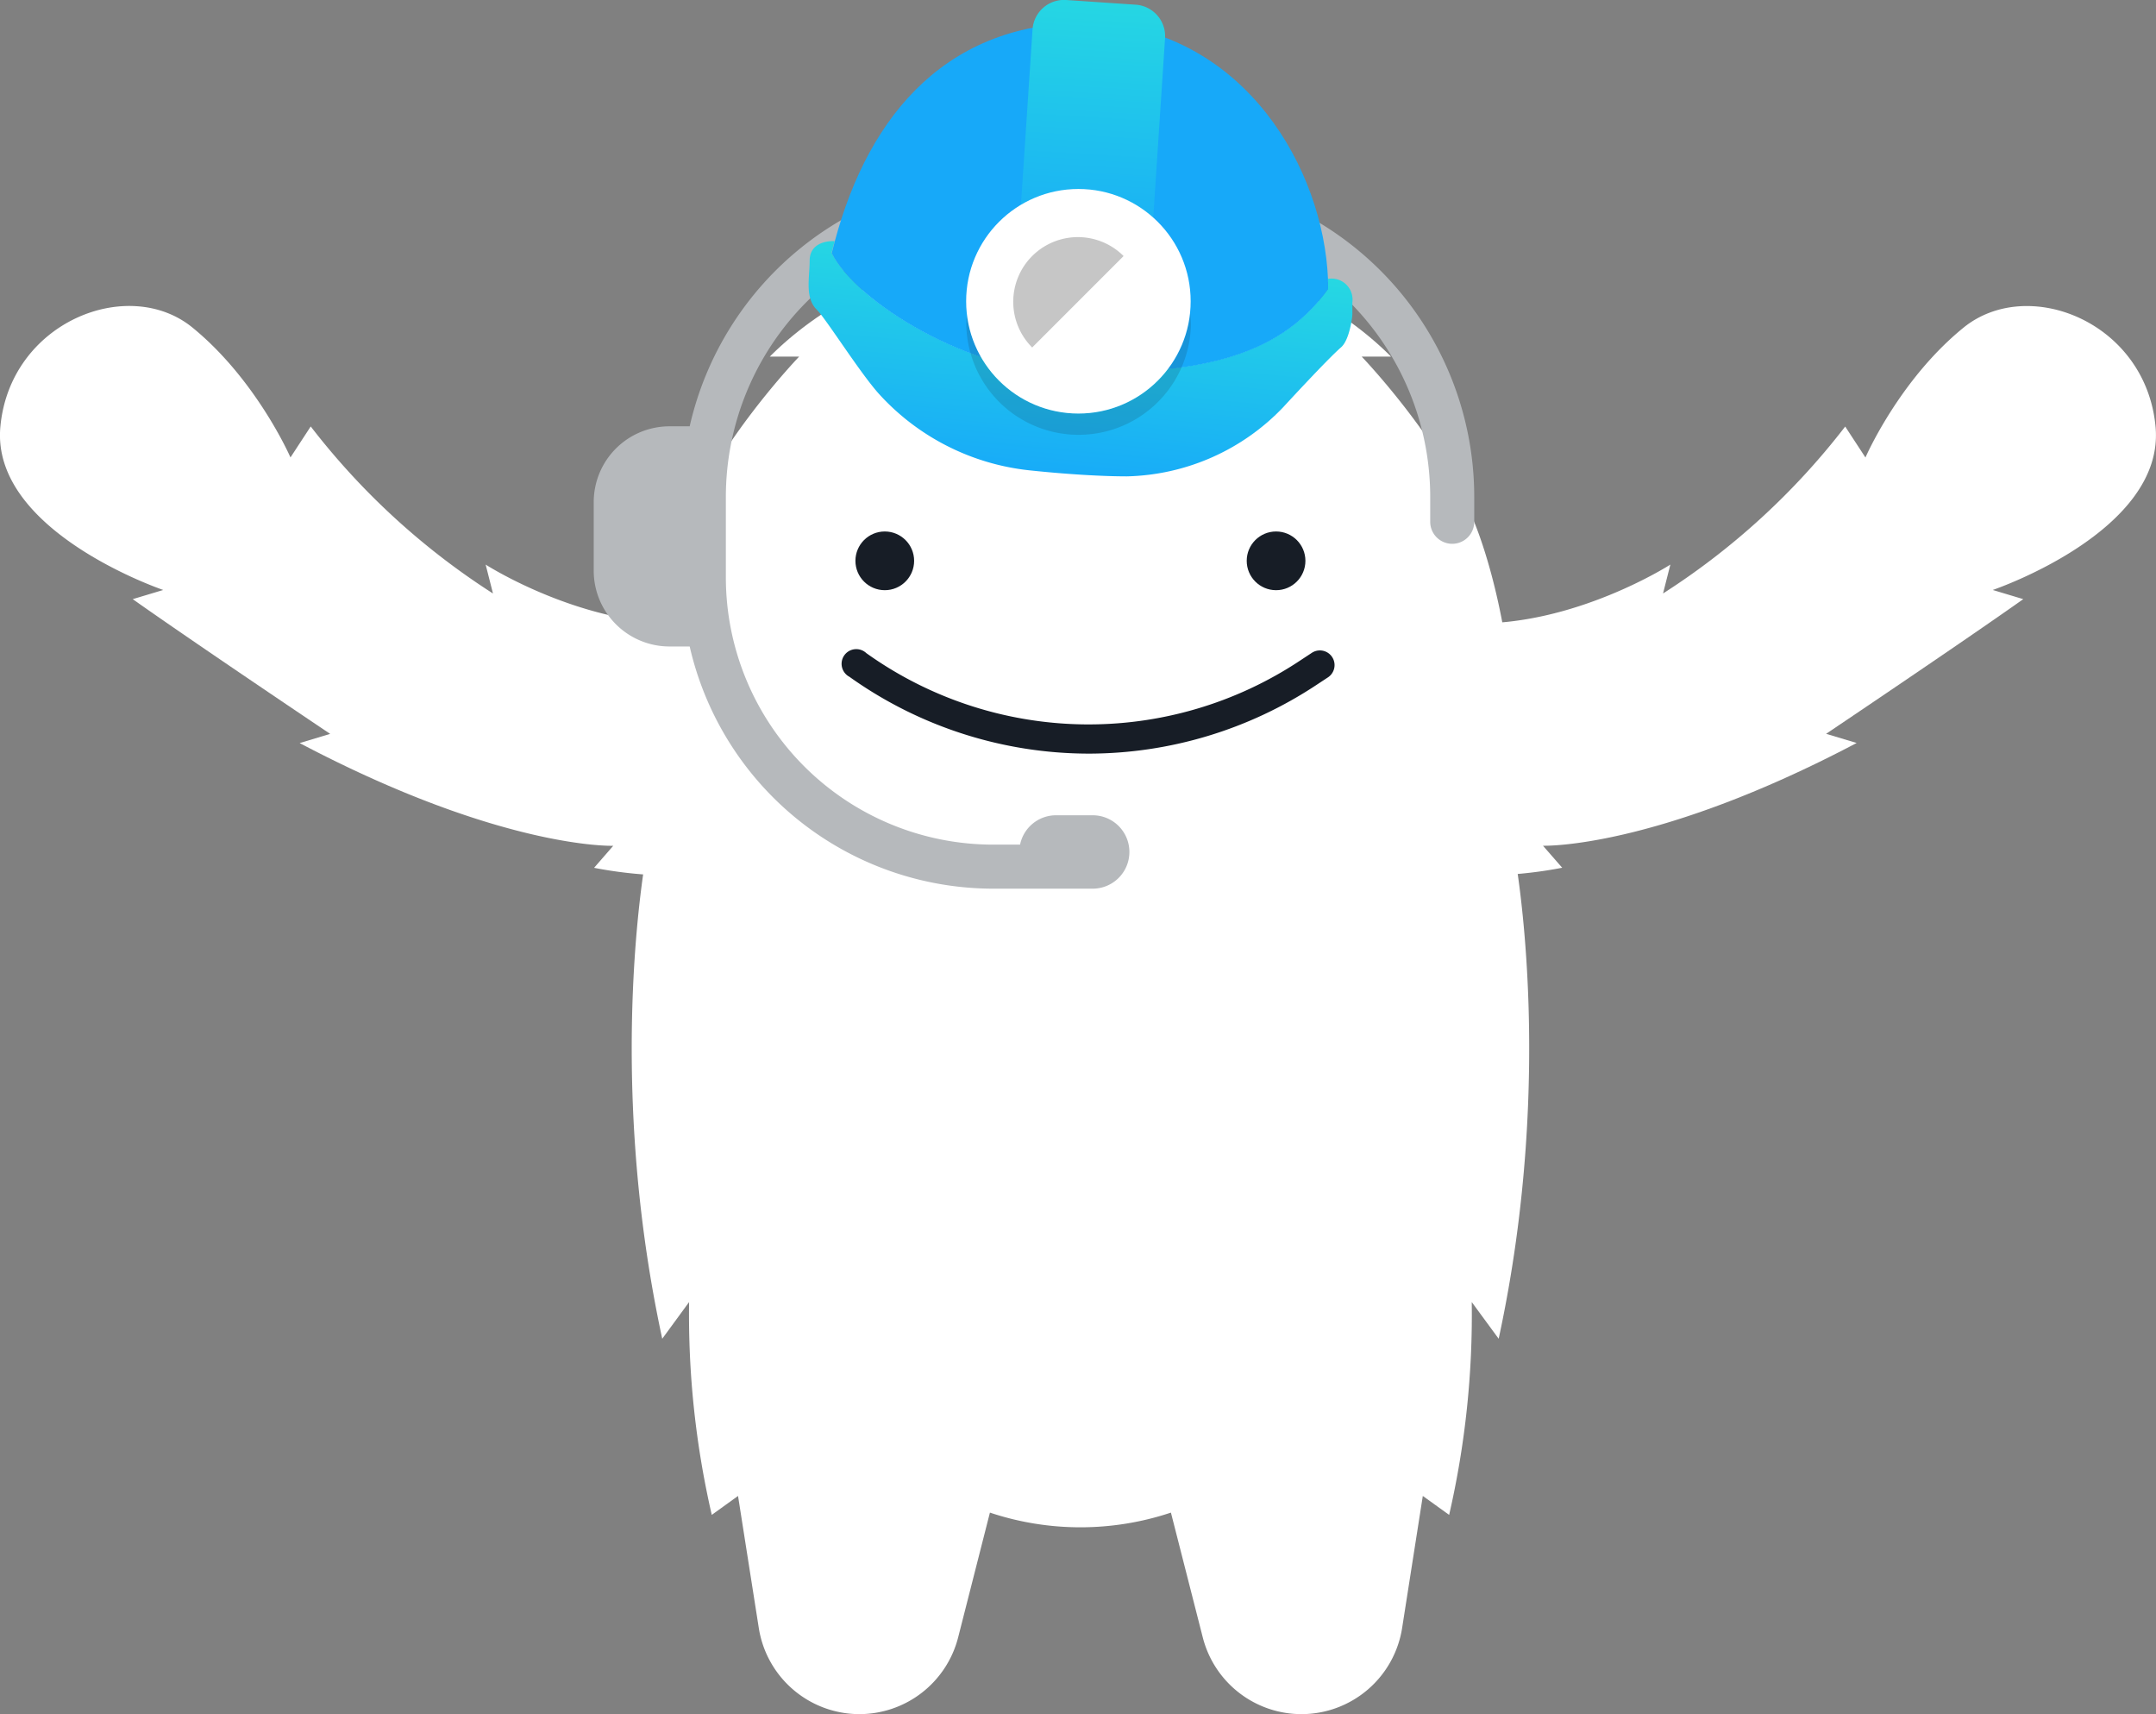 <svg xmlns="http://www.w3.org/2000/svg" xmlns:xlink="http://www.w3.org/1999/xlink" viewBox="0 0 293.85 233.59"><rect x="0" y="0" width="293.85" height="233.59" fill="#808080" stroke="none"/><defs><style>.cls-1{fill:#fff}.cls-2,.cls-6{fill:#171d26}.cls-3{fill:#b6b9bc}.cls-4{fill:url(#linear-gradient)}.cls-5{fill:#17a9f9}.cls-6{opacity:.15;isolation:isolate}.cls-7{fill:url(#linear-gradient-2)}.cls-8{fill:#c6c6c6}</style><linearGradient id="linear-gradient" x1="144.74" x2="147.74" y1="66.27" y2="34.83" gradientUnits="userSpaceOnUse"><stop offset="0" stop-color="#17a9f9"/><stop offset="1" stop-color="#26d8e2"/></linearGradient><linearGradient id="linear-gradient-2" x1="147.65" x2="150.05" y1="37.91" y2="-.95" xlink:href="#linear-gradient"/></defs><title>grunty-hs-6-fullColor-onDark</title><g id="Layer_2" data-name="Layer 2"><g id="Artwork"><path d="M88.26,115.42s-6,30,2,67l3.66-5a121.51,121.51,0,0,0,3.09,29l3.58-2.58,2.83,18a13.89,13.89,0,0,0,13.71,11.73h0a13.9,13.9,0,0,0,13.46-10.46l4.33-17a39,39,0,0,0,24.67,0l4.34,17a13.88,13.88,0,0,0,13.45,10.46h0a13.89,13.89,0,0,0,13.72-11.73l2.82-18,3.59,2.58a121.79,121.79,0,0,0,3.08-29l3.67,5c8-37,2-67,2-67,2.16-28.33-5.67-45.08-5.67-45.08-4.67-11-15-21.75-15-21.75h4c-8.48-8.48-19.87-12.75-28.7-14.89a58.19,58.19,0,0,0-27.27,0c-8.82,2.14-20.21,6.41-28.7,14.89h4s-10.33,10.75-15,21.75C93.92,70.34,85.59,86.76,88.26,115.42Z" class="cls-1"/><path d="M200.31,84.93c14.19.47,27.35-8,27.35-8l-1,3.94a98.09,98.09,0,0,0,24.83-22.75l2.76,4.22s4.56-10.54,13.36-17.69,24.87-.77,26.18,13.51S271.6,80.39,271.6,80.39l4.16,1.25c-8.48,6-26.87,18.35-26.87,18.35l4.16,1.25c-27.54,14.52-42.75,14-42.75,14l2.62,3c-23.74,4.63-43.6-7.29-43.6-7.29" class="cls-1"/><path d="M93.53,84.93c-14.18.47-27.34-8-27.34-8l1,3.94A98.26,98.26,0,0,1,42.35,58.11l-2.76,4.22S35,51.79,26.24,44.64,1.37,43.87.05,58.15s22.2,22.24,22.2,22.24l-4.16,1.25C26.56,87.63,45,100,45,100l-4.16,1.25c27.54,14.52,42.74,14,42.74,14l-2.61,3c23.74,4.63,43.6-7.29,43.6-7.29" class="cls-1"/><circle cx="120.59" cy="76.42" r="4" class="cls-2"/><circle cx="173.92" cy="76.42" r="4" class="cls-2"/><path d="M148.38,102.69a56.27,56.27,0,0,1-32.61-10.47A2,2,0,1,1,118.08,89a52.1,52.1,0,0,0,59.13,1l1.61-1.06a2,2,0,0,1,2.2,3.34l-1.61,1.06A56.33,56.33,0,0,1,148.38,102.69Z" class="cls-2"/><path d="M157.34,24.09H136.51A43.66,43.66,0,0,0,94,58.09H91.25A10.33,10.33,0,0,0,80.92,68.42v9.35A10.33,10.33,0,0,0,91.25,88.09H94a42.46,42.46,0,0,0,41.33,33h13.6a5,5,0,0,0,0-10h-5a5,5,0,0,0-4.9,4h-3.7a36.44,36.44,0,0,1-36.4-36.4v-11a37.63,37.63,0,0,1,37.59-37.59h20.83a37.63,37.63,0,0,1,37.58,37.59v3.41a3,3,0,0,0,6,0V67.68A43.63,43.63,0,0,0,157.34,24.09Z" class="cls-3"/><path d="M181,38l0,0c0,.45,0,.91,0,1.36-7.11,9.84-18.59,11.48-34.85,11.48-14.08,0-29.62-9.89-32.8-16.4.13-.53.27-1.06.41-1.58h0c-1.23-.06-3.41.35-3.41,2.67s-.69,5.06,1,6.7c1.26,1.25,5.88,8.61,8.48,11.48a32.3,32.3,0,0,0,20.49,10.38c5.2.55,10,.82,13.26.82a30.39,30.39,0,0,0,21.32-9.43s6-6.53,7.92-8.19c1.09-1,1.5-4,1.5-4.51V41.19A2.86,2.86,0,0,0,181,38Z" class="cls-4"/><path d="M181,38.05C180.37,23,169.74,4.52,149.64,3.13c-20.23-.73-31.19,12.32-35.87,29.78-.14.52-.28,1.05-.41,1.58,3.18,6.51,18.72,16.4,32.8,16.4,16.26,0,27.74-1.64,34.85-11.48C181,39,181,38.5,181,38.05Z" class="cls-5"/><path d="M147,56.35a15.31,15.31,0,0,1-15.22-13.66c0,.54-.08,1.08-.08,1.64a15.31,15.31,0,0,0,30.61,0,14.75,14.75,0,0,0-.09-1.64A15.31,15.31,0,0,1,147,56.35Z" class="cls-6"/><path d="M157.18,29.64l1.61-24.43a4.3,4.3,0,0,0-4-4.57L145.3,0a4.3,4.3,0,0,0-4.57,4L139.15,27.9a15.32,15.32,0,0,1,18,1.74Z" class="cls-7"/><circle cx="146.98" cy="41.05" r="15.3" class="cls-1"/><path d="M140.68,47.35a8.81,8.81,0,0,1,12.46-12.46Z" class="cls-8"/></g></g></svg>